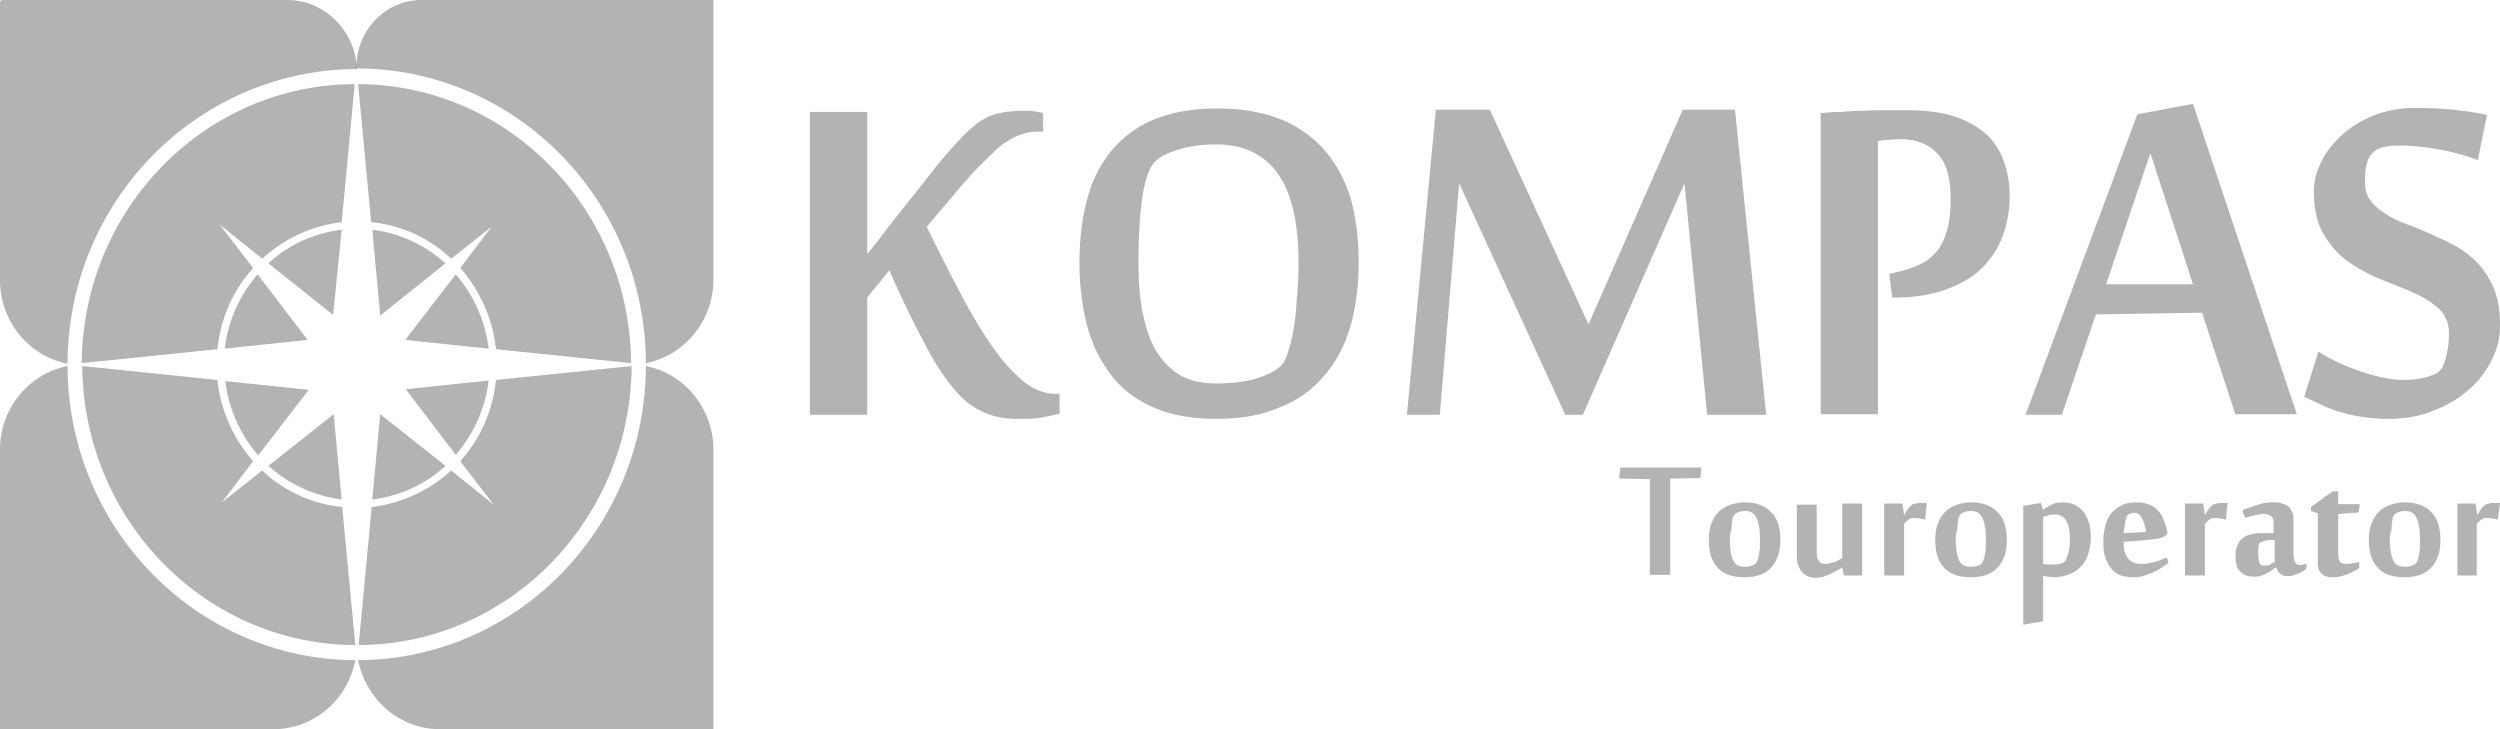 <svg width="168" height="49" fill="none" xmlns="http://www.w3.org/2000/svg"><path fill-rule="evenodd" clip-rule="evenodd" d="M30.625 18.438a9.29 9.29 0 012.212 4.99l-5.606-.585 3.394-4.405zm-5.606-3.001a9.022 9.022 0 014.92 2.26l-4.386 3.509-.534-5.77zm8.314 8.03a9.874 9.874 0 00-2.402-5.457l2.097-2.768-2.708 2.144a9.09 9.09 0 00-5.377-2.456l-.877-9.278c10.106.04 18.268 8.42 18.344 18.75l-9.077-.935zM28.337 0H47.94v18.79c0 2.767-1.945 5.106-4.538 5.613C43.364 13.448 34.668 4.6 23.952 4.6v-.156C23.988 1.988 25.933 0 28.336 0z" fill="#000" fill-opacity=".3"/><path fill-rule="evenodd" clip-rule="evenodd" d="M17.315 18.438a9.29 9.29 0 00-2.212 4.99l5.568-.585-3.356-4.405zm5.644-3.001c-1.868.234-3.585 1.013-4.92 2.26l4.348 3.47.572-5.73zm-8.352 8.03c.229-2.105 1.068-3.976 2.403-5.457l-2.25-2.924 2.86 2.3a9.586 9.586 0 015.34-2.456l.877-9.278c-10.107.04-18.269 8.42-18.345 18.75l9.115-.935zM19.298 0H.153C.076 0 0 .078 0 .156v18.672c0 2.768 1.945 5.107 4.538 5.614.039-10.954 8.734-19.764 19.451-19.803C23.875 2.066 21.815 0 19.3 0zm-1.945 30.6a9.289 9.289 0 01-2.212-4.989l5.606.585-3.394 4.405zm5.606 2.963a9.022 9.022 0 01-4.92-2.26l4.386-3.47.534 5.73zm-8.352-8.03a9.875 9.875 0 002.403 5.458l-2.098 2.767 2.708-2.144a9.09 9.09 0 005.377 2.456l.878 9.278c-10.107-.04-18.269-8.42-18.345-18.75l9.077.935zM18.383 49H0V30.211c0-2.768 1.945-5.107 4.538-5.613.039 10.915 8.696 19.724 19.337 19.763-.496 2.651-2.784 4.64-5.492 4.64zm12.241-18.438a9.29 9.29 0 002.212-4.99l-5.568.585 3.356 4.405zm-5.606 3.001c1.869-.233 3.585-1.013 4.92-2.26l-4.386-3.47-.534 5.73zm8.314-8.03c-.229 2.105-1.068 3.976-2.403 5.458l2.25 2.923-2.86-2.3a9.586 9.586 0 01-5.34 2.456l-.876 9.278c10.106-.04 18.268-8.42 18.344-18.75l-9.115.935zM29.556 49H47.94V30.211c0-2.768-1.945-5.107-4.538-5.613-.039 10.915-8.696 19.724-19.337 19.763.534 2.651 2.785 4.64 5.492 4.64z" fill="#000" fill-opacity=".3"/><path d="M168 21.909c0 .74-.152 1.48-.534 2.222a6.147 6.147 0 01-1.487 1.988 7.598 7.598 0 01-2.365 1.442c-.915.39-1.945.585-3.089.585-.61 0-1.182-.04-1.678-.117-.534-.078-.992-.156-1.449-.312a7.37 7.37 0 01-1.297-.468l-1.259-.585.954-3.04c.267.195.648.39 1.106.623.458.234.953.43 1.487.624.534.195 1.068.351 1.602.468.534.117 1.03.195 1.488.195.495 0 .915-.04 1.258-.117a4.7 4.7 0 00.877-.273c.305-.117.534-.39.687-.897a5.997 5.997 0 00.267-1.832c0-.701-.229-1.247-.687-1.676-.457-.39-.991-.78-1.678-1.052-.648-.312-1.411-.585-2.174-.897a11.786 11.786 0 01-2.174-1.17c-.686-.467-1.22-1.091-1.678-1.832-.457-.74-.686-1.754-.686-2.962 0-.585.152-1.209.457-1.871.306-.663.763-1.248 1.335-1.794.572-.545 1.297-1.013 2.136-1.364.839-.35 1.831-.546 2.899-.546.877 0 1.716.04 2.479.117.8.078 1.563.195 2.326.351l-.61 3.04c-.343-.116-.725-.272-1.182-.39-.458-.116-.878-.233-1.335-.31a18.4 18.4 0 00-1.335-.196c-.42-.039-.801-.078-1.144-.078-.382 0-.725 0-1.03.04-.305.038-.61.116-.877.311-.229.156-.42.39-.534.78-.115.35-.153.78-.153 1.286 0 .507.115.936.382 1.287.267.35.61.623 1.029.896.42.273.916.507 1.45.702a19.24 19.24 0 011.678.701 16.59 16.59 0 011.678.819c.534.312 1.03.702 1.449 1.17.42.467.763 1.052 1.03 1.676.267.701.381 1.52.381 2.456zm-20.633-2.807l-2.86-8.81-2.975 8.81h5.835zm2.861 8.77l-2.25-6.86-7.132.117-2.289 6.744h-2.441L143.63 7.68l3.737-.701 6.98 20.855h-4.119v.039zM126.963 18.4l.534-.117a7.51 7.51 0 001.411-.468 3.096 3.096 0 001.144-.818c.344-.351.572-.819.763-1.442.191-.585.267-1.326.267-2.261 0-1.365-.305-2.378-.915-3.002-.61-.624-1.411-.936-2.403-.936-.229 0-.496 0-.763.04-.267 0-.534.038-.801.077v18.36h-3.852V7.604c.42-.04.839-.079 1.335-.079.458-.039.954-.078 1.488-.078.496-.039 1.029-.039 1.525-.039h1.488c1.182 0 2.174.117 3.051.39a6.217 6.217 0 012.135 1.13 4.355 4.355 0 011.259 1.833c.267.701.42 1.52.42 2.417a7.58 7.58 0 01-.458 2.65 5.791 5.791 0 01-1.411 2.183c-.61.624-1.449 1.092-2.403 1.443-.992.35-2.136.545-3.471.545h-.152l-.191-1.598zm-12.242 9.473l-1.526-15.554-6.827 15.554h-1.182l-7.132-15.554-1.297 15.554h-2.212l1.946-20.505h3.623l6.636 14.424 6.331-14.424h3.509l2.097 20.505h-3.966zM87.261 17.62c0-1.247-.114-2.338-.305-3.313-.229-.975-.534-1.832-.992-2.495a4.409 4.409 0 00-1.716-1.559c-.686-.35-1.525-.546-2.479-.546-.839 0-1.602.078-2.326.273-.725.195-1.297.429-1.717.78-.42.35-.724 1.091-.915 2.222-.19 1.13-.305 2.69-.305 4.639 0 1.208.076 2.338.267 3.313.19.974.458 1.832.877 2.573.42.701.954 1.286 1.602 1.676.687.39 1.487.585 2.479.585 1.03 0 1.869-.117 2.517-.273.648-.195 1.22-.429 1.678-.78.229-.156.42-.429.572-.896.153-.43.305-.975.42-1.638.114-.623.19-1.364.229-2.144.076-.78.114-1.559.114-2.416zm4.043 0c0 1.599-.191 3.041-.572 4.366-.382 1.287-.992 2.417-1.793 3.314-.8.935-1.792 1.637-3.013 2.105-1.182.507-2.593.74-4.157.74-1.64 0-3.013-.233-4.195-.74-1.182-.507-2.136-1.209-2.86-2.144a9.245 9.245 0 01-1.64-3.313c-.344-1.287-.534-2.73-.534-4.328 0-1.598.19-3.04.533-4.288.344-1.286.916-2.377 1.679-3.274a7.234 7.234 0 012.898-2.066c1.182-.468 2.555-.702 4.157-.702 1.602 0 2.975.234 4.195.702a7.78 7.78 0 012.975 2.066c.801.897 1.373 1.988 1.793 3.274.343 1.287.534 2.69.534 4.288zM69.717 8.85c-.343 0-.686.039-.991.156a3.219 3.219 0 00-.992.467 4.734 4.734 0 00-1.03.819c-.381.35-.762.74-1.22 1.208-.458.507-.992 1.092-1.487 1.716-.534.623-1.106 1.286-1.717 2.027a154.63 154.63 0 002.289 4.522c.724 1.364 1.449 2.572 2.135 3.547a11.482 11.482 0 002.098 2.339c.686.546 1.411.818 2.174.818h.229v1.326c-.42.117-.84.195-1.259.273-.42.078-.953.078-1.525.078-.954 0-1.755-.156-2.441-.507-.687-.312-1.373-.858-1.983-1.637-.649-.78-1.297-1.794-1.946-3.08a69.318 69.318 0 01-2.288-4.756 4.113 4.113 0 00-.343.43c-.153.155-.267.35-.42.506-.152.195-.305.35-.42.507a4.463 4.463 0 01-.304.39v7.874h-3.852V7.524h3.852v9.55c.381-.467.839-1.013 1.335-1.714.534-.663 1.068-1.365 1.64-2.066.572-.702 1.068-1.365 1.601-2.027.496-.624.954-1.131 1.297-1.52.458-.508.84-.897 1.22-1.21a4.19 4.19 0 011.068-.7c.344-.157.725-.235 1.106-.313.382-.039.801-.078 1.297-.078.19 0 .42 0 .687.04.267.038.457.077.572.116V8.85h-.382zm98.13 26.078a1.091 1.091 0 00-.343-.078c-.115-.039-.229-.039-.344-.039h-.19c-.077 0-.115.04-.191.078-.038.04-.114.078-.152.117l-.191.195v3.47h-1.297v-4.834h1.221l.114.78a.856.856 0 00.114-.195c.039-.078.115-.156.153-.234.076-.078.114-.156.191-.195.076-.078.114-.117.19-.117a1.3 1.3 0 01.382-.078H168l-.153 1.13zm-7.246 1.326c0 .623.076 1.091.228 1.403.153.312.382.429.763.429.153 0 .267 0 .382-.04a2.69 2.69 0 00.305-.116c.038-.04.076-.078.152-.195.038-.117.077-.234.115-.39.038-.156.038-.312.076-.507v-.623c0-.624-.076-1.092-.229-1.404-.152-.312-.381-.468-.724-.468-.115 0-.267 0-.382.04a2.613 2.613 0 00-.305.116c-.038.04-.076.117-.153.195a1.179 1.179 0 00-.076.39c-.038.156-.038.312-.038.507-.114.273-.114.468-.114.663zm.953 2.534c-.763 0-1.373-.195-1.754-.624-.42-.429-.61-1.053-.61-1.871 0-.39.038-.741.152-1.053.114-.312.267-.585.458-.78.19-.233.457-.39.763-.506a2.854 2.854 0 011.029-.195c.801 0 1.373.234 1.793.663.419.428.61 1.052.61 1.87 0 .39-.038.741-.153 1.053-.114.312-.267.585-.457.78-.191.234-.458.39-.763.507a3.22 3.22 0 01-1.068.156zm-5.759-4.288l-.496-.157v-.272l1.45-1.053h.381v.858h1.449l-.076.546c-.114.039-.229.039-.381.039-.153 0-.305.038-.458.038-.153 0-.343.04-.534.04v2.728c0 .156.038.312.076.429.077.117.191.195.382.195h.19c.077 0 .191 0 .267-.04.077 0 .191-.038.267-.038.077 0 .153-.04.229-.04v.39a3.345 3.345 0 01-.381.235c-.153.078-.305.156-.458.195-.152.077-.343.116-.496.155-.152.04-.343.04-.495.04-.115 0-.229 0-.344-.04-.114-.038-.229-.078-.305-.155a1.743 1.743 0 01-.229-.273 1.488 1.488 0 01-.076-.468V34.5h.038zm-2.936 3.274v-1.481c-.344 0-.573 0-.725.078-.153.039-.267.078-.305.155-.038.04-.038.078-.038.117 0 .078-.038.117-.038.195v.429c0 .234.038.39.076.546.076.156.152.195.305.195.152 0 .267 0 .419-.04.039-.116.191-.155.306-.194zm1.678.195c.114 0 .267-.04.457-.078v.312c-.076.078-.152.117-.267.195-.114.078-.19.117-.305.156l-.343.116c-.114.04-.229.04-.343.04-.115 0-.229 0-.305-.04a.784.784 0 01-.229-.155c-.076-.04-.115-.117-.153-.195a.856.856 0 00-.114-.195l-.343.234c-.115.078-.229.156-.344.195a1.12 1.12 0 01-.381.155c-.153.04-.267.04-.458.04-.381 0-.648-.117-.877-.351-.229-.234-.305-.585-.305-1.053 0-.234.038-.468.114-.663.077-.195.153-.35.306-.467.152-.117.305-.234.533-.273.229-.078.496-.117.801-.117h.801v-.702c0-.195-.038-.35-.152-.429a.838.838 0 00-.496-.156 3.31 3.31 0 00-.572.078c-.229.04-.458.117-.687.195l-.19-.506c.152-.078.343-.156.495-.195.191-.078.344-.117.534-.195.191-.04.382-.117.534-.117.191-.04.382-.04.534-.04.229 0 .382 0 .572.079a1.4 1.4 0 01.42.195c.114.078.191.234.267.39.076.155.076.35.076.584v2.222c.038.507.153.74.42.74zm-4.958-3.04a1.072 1.072 0 00-.344-.079c-.114-.039-.228-.039-.343-.039h-.191c-.076 0-.114.04-.19.078-.038.04-.115.078-.153.117l-.19.195v3.47h-1.335v-4.834h1.22l.115.78a.856.856 0 00.114-.195c.038-.078.114-.156.152-.234.077-.078.115-.156.191-.195.076-.078.115-.117.191-.117.114-.04.267-.078.381-.078h.496l-.114 1.13zm-6.56-.352a.427.427 0 00-.115.195.75.75 0 00-.076.312c-.038.117-.038.234-.076.351 0 .117-.038.234-.038.39l1.487-.078c0-.156-.038-.273-.076-.429a1.887 1.887 0 00-.153-.429c-.076-.117-.114-.234-.229-.312a.426.426 0 00-.305-.116c-.076 0-.152 0-.228.038-.039 0-.115.04-.191.078zm.648-.818c.229 0 .458.039.649.117.228.078.419.156.572.312.19.155.343.35.457.623.115.273.229.585.305.975v.078l-.152.156a1.857 1.857 0 01-.267.117 1.348 1.348 0 01-.42.078c-.152.039-.343.039-.61.078l-1.487.117v.195c0 .39.114.701.305.935.191.234.496.35.877.35.153 0 .343 0 .496-.038.19-.04.343-.078.496-.117.152-.039.305-.078.419-.156.115-.039.229-.078.305-.117l.115.35a5.403 5.403 0 01-.496.352 4.205 4.205 0 01-.572.312c-.191.078-.42.156-.649.233-.228.078-.457.078-.686.078-.267 0-.534-.038-.801-.117a1.35 1.35 0 01-.61-.428c-.191-.195-.305-.43-.42-.74-.114-.313-.152-.664-.152-1.092 0-.468.076-.897.19-1.248.115-.35.267-.623.496-.819.191-.194.458-.35.725-.467.267-.078.572-.117.915-.117zm-4.576 2.417c0-.546-.077-.936-.267-1.209a.763.763 0 00-.687-.39c-.152 0-.305 0-.419.04-.153.038-.267.077-.42.116v3.158a.822.822 0 00.305.039h.305c.153 0 .344 0 .496-.04.153-.038.267-.077.343-.155.077-.078.153-.273.229-.546.076-.195.115-.545.115-1.013zm-1.793-1.91c.191-.156.381-.273.572-.351.191-.117.458-.156.725-.156.229 0 .496.039.724.117.229.078.42.234.611.429.19.194.305.428.419.74.115.312.153.663.153 1.092 0 .428-.077.78-.191 1.13-.114.312-.267.624-.496.819-.229.234-.457.39-.763.507a2.854 2.854 0 01-1.029.194c-.115 0-.267 0-.382-.038-.152 0-.229-.04-.343-.079v3.08l-1.335.234v-7.991l1.182-.195.153.468zm-5.873 1.988c0 .623.076 1.091.229 1.403.152.312.381.429.762.429.153 0 .267 0 .382-.04.114-.038.229-.077.305-.116.038-.04.076-.078.152-.195.038-.117.077-.234.115-.39.038-.156.038-.312.076-.507v-.623c0-.624-.076-1.092-.229-1.404-.152-.312-.381-.468-.724-.468-.115 0-.267 0-.382.04a2.613 2.613 0 00-.305.116c-.038.04-.076.117-.152.195a1.153 1.153 0 00-.077.39c-.038.156-.038.312-.038.507-.114.273-.114.468-.114.663zm.991 2.534c-.762 0-1.373-.195-1.754-.624-.42-.429-.61-1.053-.61-1.871 0-.39.038-.741.152-1.053.115-.312.267-.585.458-.78.191-.233.458-.39.763-.506a2.854 2.854 0 011.029-.195c.801 0 1.373.234 1.793.663.419.428.61 1.052.61 1.87 0 .39-.038.741-.152 1.053-.115.312-.267.585-.458.78-.191.234-.458.39-.763.507a3.22 3.22 0 01-1.068.156zm-3.051-3.86a1.091 1.091 0 00-.343-.078c-.114-.039-.229-.039-.343-.039h-.191c-.076 0-.114.04-.191.078-.038.04-.114.078-.152.117l-.191.195v3.47h-1.335v-4.834h1.221l.114.78c.038-.04.076-.117.115-.195.038-.078.114-.156.152-.234.076-.078.115-.156.191-.195.076-.078.114-.117.19-.117a1.3 1.3 0 01.382-.078h.496l-.115 1.13zm-7.284-1.091v3.235c0 .273.038.507.152.624.077.156.229.195.458.195.076 0 .153 0 .267-.04.076-.038.191-.038.305-.077.115-.039.191-.078.267-.117.076-.039.191-.117.267-.156v-3.664h1.335v4.833h-1.221l-.114-.545c-.076.078-.191.117-.343.195a4.179 4.179 0 01-.42.234c-.152.078-.305.116-.496.194a2.18 2.18 0 01-.495.078c-.191 0-.344-.038-.496-.078-.153-.078-.305-.155-.42-.272-.114-.117-.19-.273-.267-.43a1.653 1.653 0 01-.114-.623v-3.508h1.335v-.078zm-5.835 2.417c0 .623.076 1.091.228 1.403.153.312.382.429.763.429.153 0 .267 0 .382-.04a2.69 2.69 0 00.305-.116c.038-.04.076-.078.152-.195.038-.117.077-.234.115-.39.038-.156.038-.312.076-.507v-.623c0-.624-.076-1.092-.229-1.404-.152-.312-.381-.468-.725-.468-.114 0-.266 0-.381.04a2.613 2.613 0 00-.305.116c-.038.04-.076.117-.153.195a1.179 1.179 0 00-.076.39c-.038.156-.038.312-.038.507-.114.273-.114.468-.114.663zm.953 2.534c-.763 0-1.373-.195-1.754-.624-.42-.429-.611-1.053-.611-1.871 0-.39.039-.741.153-1.053.114-.312.267-.585.458-.78.19-.233.457-.39.762-.506a2.864 2.864 0 011.03-.195c.801 0 1.373.234 1.793.663.419.428.61 1.052.61 1.87 0 .39-.038.741-.153 1.053-.114.312-.267.585-.457.78-.191.234-.458.39-.763.507-.305.117-.648.156-1.068.156zm-6.331-.078V32.2l-2.059-.04.076-.74h5.454l-.077.702-2.021.039v6.47h-1.373v.078z" fill="#000" fill-opacity=".3"/></svg>